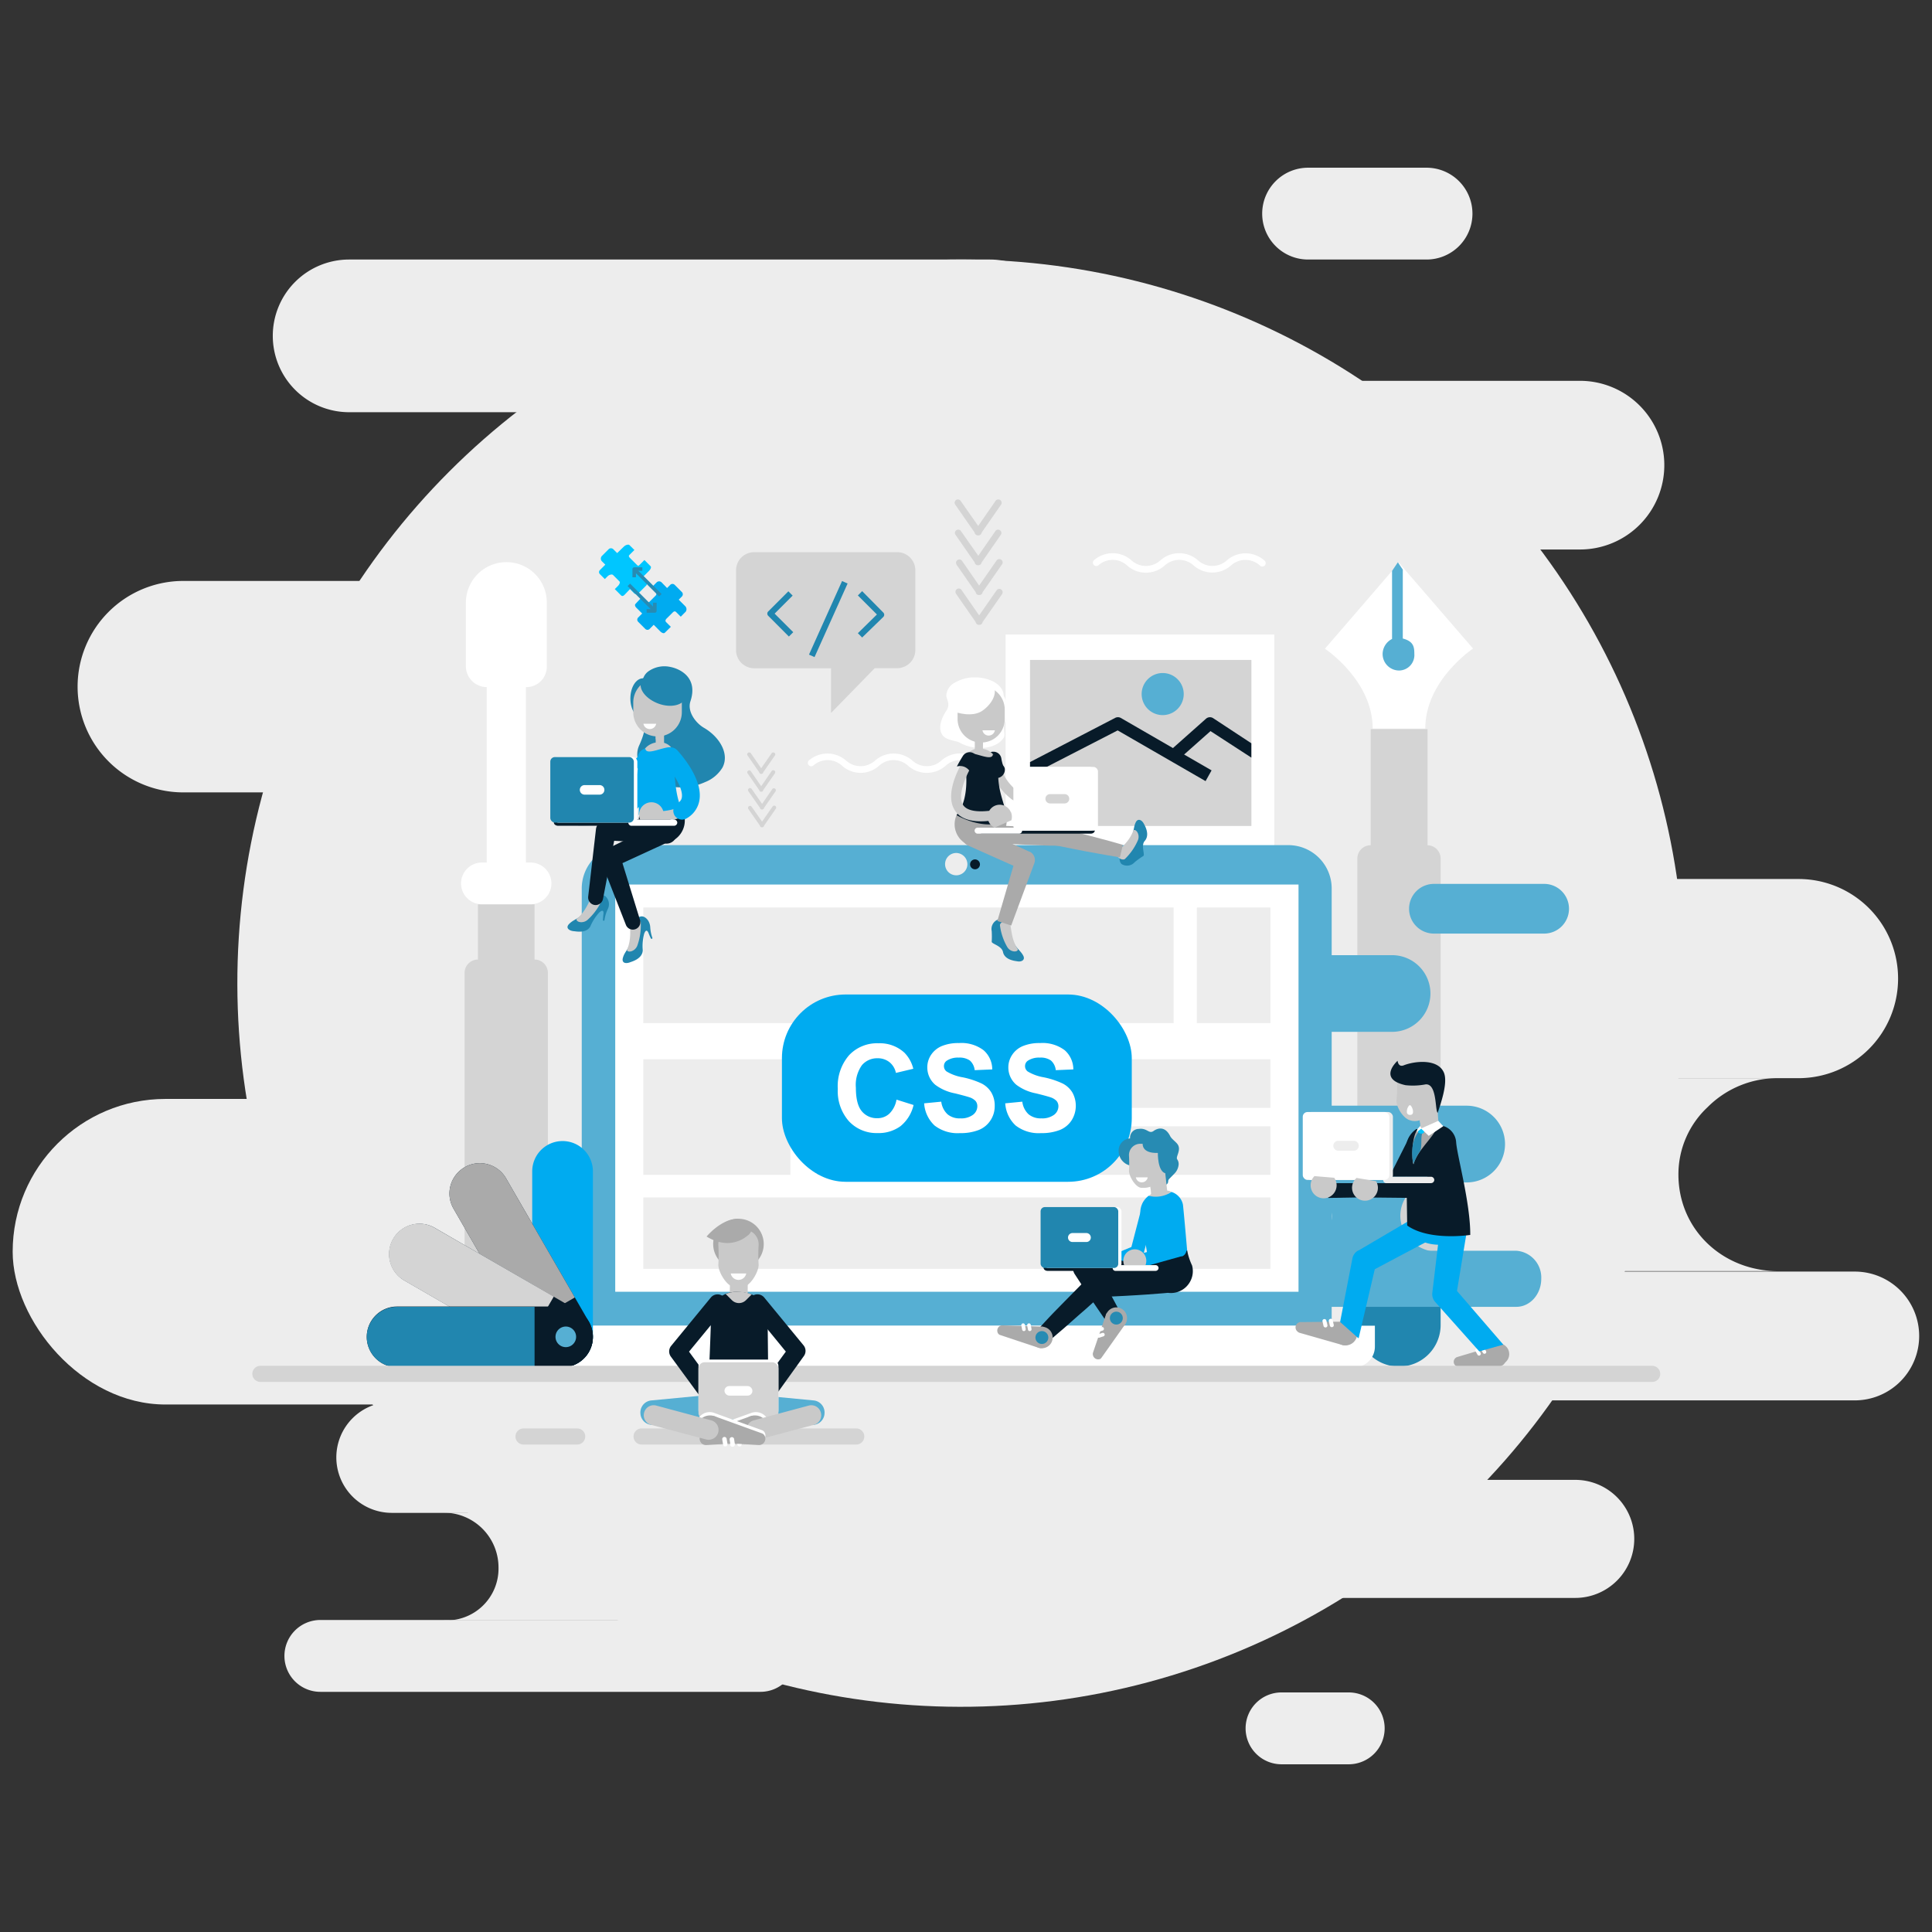 <svg id="SvgjsSvg1765" width="360" height="360" xmlns="http://www.w3.org/2000/svg" version="1.1" xmlns:xlink="http://www.w3.org/1999/xlink" xmlns:svgjs="http://svgjs.com/svgjs"><rect width="100%" height="100%" fill="#333333" stroke="none"/><defs id="SvgjsDefs1766"></defs><g id="SvgjsG1767"><svg xmlns="http://www.w3.org/2000/svg" viewBox="0 0 360 325" width="360" height="360"><g data-name="Layer 1" fill="#000000" class="color000 svgShape"><path fill="#ededed" d="M262.05,183.4h69.26a18.37,18.37,0,0,0-13.12,5.4,17.12,17.12,0,0,0-5.44,12.55c0,10.32,8.31,18,18.56,18H262.05c5.12,0,9.75-1.46,13.12-4.82a17.81,17.81,0,0,0,5.43-12.84A18.28,18.28,0,0,0,262.05,183.4Z" class="colore5e9ff svgShape"></path><circle cx="179.07" cy="165.7" r="134.84" fill="#ededed" transform="rotate(-45 179.065 165.699)" class="colore5e9ff svgShape"></circle><path fill="#ededed" d="M73 243.74h55.35a10.33 10.33 0 0110.33 10.33h0a10.34 10.34 0 01-10.33 10.33H73a10.34 10.34 0 01-10.33-10.33h0A10.33 10.33 0 0173 243.74zM59.7 284.36h82a6.7 6.7 0 016.69 6.7h0a6.69 6.69 0 01-6.69 6.69h-82a6.69 6.69 0 01-6.7-6.69h0A6.7 6.7 0 0159.7 284.36zM238.8 297.86h12.51a6.69 6.69 0 016.7 6.69h0a6.7 6.7 0 01-6.7 6.7H238.8a6.7 6.7 0 01-6.7-6.7h0A6.69 6.69 0 01238.8 297.86zM232.58 258.25h60.94a11 11 0 0111 11h0a11 11 0 01-11 11H232.58a11 11 0 01-11-11h0A11 11 0 01232.58 258.25zM235.72 146.29h99.41a18.54 18.54 0 0118.55 18.55h0a18.55 18.55 0 01-18.55 18.56H235.72a18.56 18.56 0 01-18.55-18.56h0A18.55 18.55 0 01235.72 146.29z" class="colore5e9ff svgShape"></path><path fill="#ededed" d="M82.56 264.36h38.56a10.38 10.38 0 00-7.3 3.1 9.49 9.49 0 00-3 7 10 10 0 0010.33 9.95H82.56a9.65 9.65 0 0010.33-9.79A10.22 10.22 0 0082.56 264.36zM198.33 219.44H345.61a12 12 0 0112 12h0a12 12 0 01-12 12H198.33a12 12 0 01-12-12h0A12 12 0 01198.33 219.44zM150.64 130.15H34.16a19.7 19.7 0 01-19.7-19.7h0a19.7 19.7 0 0119.7-19.7H150.64a19.7 19.7 0 0119.7 19.7h0A19.7 19.7 0 01150.64 130.15z" class="colore5e9ff svgShape"></path><rect width="225.26" height="56.94" x="2.36" y="187.27" fill="#ededed" rx="28.47" class="colore5e9ff svgShape"></rect><path fill="#ededed" d="M294.4,84.89H201.47a15.71,15.71,0,0,1-15.72-15.71h0a15.72,15.72,0,0,1,15.72-15.72H294.4a15.72,15.72,0,0,1,15.72,15.72h0A15.71,15.71,0,0,1,294.4,84.89Z" class="colore5e9ff svgShape"></path><path fill="#ededed" d="M184.43 59.31H65.05A14.23 14.23 0 0150.83 45.08h0A14.22 14.22 0 0165.05 30.86H184.43a14.22 14.22 0 0114.22 14.22h0A14.22 14.22 0 01184.43 59.31zM265.81 30.86H243.75a8.55 8.55 0 01-8.56-8.55h0a8.56 8.56 0 018.56-8.56h22.06a8.56 8.56 0 018.56 8.56h0A8.55 8.55 0 01265.81 30.86z" class="colore5e9ff svgShape"></path><path fill="#ffffff" d="M160.41 126.51a5.18 5.18 0 01-3.53-1.35 4 4 0 00-5.35 0 .63.63 0 01-.85-.92 5.28 5.28 0 017 0 4 4 0 005.35 0 5.28 5.28 0 017 0 4 4 0 005.35 0 5.28 5.28 0 017.05 0 .63.63 0 11-.86.92 4 4 0 00-5.34 0 5.27 5.27 0 01-7.05 0 4 4 0 00-5.35 0A5.18 5.18 0 01160.41 126.51zM213.48 89.21A5.19 5.19 0 01210 87.85a4 4 0 00-5.35 0 .63.63 0 01-.85-.92 5.28 5.28 0 017.05 0 4 4 0 005.35 0 5.28 5.28 0 017.05 0 4 4 0 005.34 0 5.28 5.28 0 017 0 .63.63 0 11-.85.92 4 4 0 00-5.34 0 5.26 5.26 0 01-7 0 4 4 0 00-5.35 0A5.19 5.19 0 01213.48 89.21z" class="colorfff svgShape"></path><rect width="50.07" height="40.53" x="187.38" y="100.73" fill="#ffffff" class="colorfff svgShape"></rect><rect width="41.25" height="30.94" x="191.93" y="105.47" fill="#d4d4d4" class="colorb9b8f1 svgShape"></rect><path fill="#081b29" d="M225.76,126.05l-1.12,2-16.38-9.45L191.93,127V124.5l15.84-8.22a1.12,1.12,0,0,1,1.08,0Z" class="color121f55 svgShape"></path><path fill="#081b29" d="M233.17,121v2.67l-7.61-4.94-4.72,4.19-.92.82L218.44,122l.36-.32,5.91-5.25a1.11,1.11,0,0,1,1.36-.1Z" class="color121f55 svgShape"></path><path fill="#56afd3" d="M220.57,111.83a3.92,3.92,0,1,1-3.92-3.92A3.92,3.92,0,0,1,220.57,111.83Z" class="color566cd3 svgShape"></path><path fill="#ffffff" d="M274.48,103.35s-8.9,5.9-8.9,14.9h-9.8c0-9-8.9-14.87-8.9-14.87l13.8-16Z" class="colorfff svgShape"></path><path fill="#56afd3" d="M261.39,101.48V88.64l-.92-1.36-1.08,1.6v12.68a3.18,3.18,0,0,0-1.76,2.77,3.08,3.08,0,0,0,3.08,3.11,2.88,2.88,0,0,0,2.83-3.11C263.54,103.05,263.39,102,261.39,101.48Z" class="color566cd3 svgShape"></path><path fill="#2186af" d="M252.92,223.71v5.67a7.75,7.75,0,0,0,7.76,7.76h0a7.75,7.75,0,0,0,7.76-7.76v-5.67Z" class="color2143af svgShape"></path><path fill="#d4d4d4" d="M266,140V118.36H255.41V140h0a2.48,2.48,0,0,0-2.49,2.49v81.23h15.52V142.48A2.48,2.48,0,0,0,266,140Z" class="colorb9b8f1 svgShape"></path><path fill="#2186af" d="M86.57,223.71v5.67a7.75,7.75,0,0,0,7.76,7.76h0a7.75,7.75,0,0,0,7.76-7.76v-5.67Z" class="color2143af svgShape"></path><path fill="#2186af" d="M86.57,223.71v5.67a7.75,7.75,0,0,0,7.76,7.76h0a7.75,7.75,0,0,0,7.76-7.76v-5.67Z" class="color2143af svgShape"></path><path fill="#d4d4d4" d="M99.6,161.3h0V151H89.06V161.3h0a2.48,2.48,0,0,0-2.49,2.49v59.92h15.52V163.79A2.48,2.48,0,0,0,99.6,161.3Z" class="colorb9b8f1 svgShape"></path><path fill="#ffffff" d="M94.34,87.25h0a7.55,7.55,0,0,0-7.53,7.53v11.86a3.9,3.9,0,0,0,3.89,3.89h0v33.41H98V110.53h.1a3.8,3.8,0,0,0,3.79-3.79v-12A7.51,7.51,0,0,0,94.34,87.25Z" class="colorfff svgShape"></path><path fill="#ffffff" d="M98.86,151H89.8a3.89,3.89,0,0,1-3.89-3.89h0a3.89,3.89,0,0,1,3.89-3.89h9.06a3.89,3.89,0,0,1,3.89,3.89h0A3.89,3.89,0,0,1,98.86,151Z" class="colorfff svgShape"></path><path fill="#56afd3" d="M248.14,229.53V148.18a8.08,8.08,0,0,0-7.95-8.2H116.4a8.08,8.08,0,0,0-8,8.2v81.35Z" class="color566cd3 svgShape"></path><path fill="#56afd3" d="M235 188.53h38.29a7.15 7.15 0 017.15 7.15h0a7.15 7.15 0 01-7.15 7.15H235a7.15 7.15 0 01-7.15-7.15h0A7.15 7.15 0 01235 188.53zM238.57 160.48h20.82a7.15 7.15 0 017.15 7.14h0a7.15 7.15 0 01-7.15 7.15H238.57a7.15 7.15 0 01-7.15-7.15h0A7.15 7.15 0 01238.57 160.48zM225.82 215.56h56.73a5 5 0 014.64 5.22h0c0 2.89-2.08 5.23-4.64 5.23H225.82c-2.56 0-4.63-2.34-4.63-5.23h0C221.19 217.9 223.26 215.56 225.82 215.56zM267.2 147.2h20.52a4.63 4.63 0 014.64 4.63h0a4.63 4.63 0 01-4.64 4.63H267.2a4.63 4.63 0 01-4.64-4.63h0A4.63 4.63 0 01267.2 147.2z" class="color566cd3 svgShape"></path><path fill="#56afd3" d="M240.76,202.16h27.56a7.55,7.55,0,0,0-5.22,2.12,6.29,6.29,0,0,0-2.17,4.73c0,3.9,3.31,6.8,7.39,6.8H240.76A7.39,7.39,0,0,0,246,214a6.69,6.69,0,0,0,2.16-4.91A7.15,7.15,0,0,0,240.76,202.16Z" class="color566cd3 svgShape"></path><rect width="127.32" height="75.88" x="114.64" y="147.32" fill="#ffffff" class="colorfff svgShape"></rect><rect width="13.71" height="21.54" x="223.02" y="151.6" fill="#ededed" class="colore5e9ff svgShape"></rect><rect width="98.82" height="21.54" x="119.87" y="151.6" fill="#ededed" class="colore5e9ff svgShape"></rect><rect width="27.41" height="21.54" x="119.87" y="179.88" fill="#ededed" class="colore5e9ff svgShape"></rect><rect width="84.39" height="9.05" x="152.33" y="192.37" fill="#ededed" class="colore5e9ff svgShape"></rect><rect width="84.39" height="9.05" x="152.33" y="179.88" fill="#ededed" class="colore5e9ff svgShape"></rect><rect width="116.85" height="13.3" x="119.87" y="205.63" fill="#ededed" class="colore5e9ff svgShape"></rect><path fill="#ededed" d="M180.26,143.57a2.08,2.08,0,1,1-2.07-2.13A2.11,2.11,0,0,1,180.26,143.57Z" class="colore5e9ff svgShape"></path><path fill="#081b29" d="M182.6,143.57a.92.92,0,1,1-.91-.93A.92.92,0,0,1,182.6,143.57Z" class="color121f55 svgShape"></path><path fill="#ffffff" d="M100.41,229.53v3.87a3.82,3.82,0,0,0,3.78,3.86H252.41a3.83,3.83,0,0,0,3.78-3.86v-3.87Z" class="colorfff svgShape"></path><rect width="65.19" height="34.9" x="145.7" y="167.81" fill="#00abf0" rx="11.86" class="color8edef2 svgShape"></rect><path fill="#ffffff" d="M167.05 187.4l3.18 1a7.14 7.14 0 01-2.43 3.94 6.92 6.92 0 01-4.31 1.29 7 7 0 01-5.31-2.21 8.46 8.46 0 01-2.07-6 8.81 8.81 0 012.09-6.28 7.13 7.13 0 015.49-2.24 6.75 6.75 0 014.83 1.75 6.42 6.42 0 011.66 3l-3.24.77a3.43 3.43 0 00-1.2-2 3.49 3.49 0 00-2.22-.73 3.7 3.7 0 00-2.92 1.3 6.33 6.33 0 00-1.12 4.19c0 2.05.37 3.51 1.1 4.38a3.6 3.6 0 002.88 1.3 3.22 3.22 0 002.24-.83A4.76 4.76 0 00167.05 187.4zM172.2 188.09l3.19-.31a3.84 3.84 0 001.17 2.35 3.46 3.46 0 002.37.76 3.67 3.67 0 002.38-.67 2 2 0 00.8-1.57 1.51 1.51 0 00-.33-1 2.74 2.74 0 00-1.18-.7c-.39-.13-1.26-.37-2.62-.71a8.9 8.9 0 01-3.7-1.6 4.23 4.23 0 01-1.49-3.26 4.15 4.15 0 01.7-2.32 4.44 4.44 0 012-1.64 8 8 0 013.19-.56 6.85 6.85 0 014.59 1.33 4.74 4.74 0 011.62 3.58l-3.27.14a2.81 2.81 0 00-.9-1.8 3.38 3.38 0 00-2.08-.54 3.74 3.74 0 00-2.23.58 1.18 1.18 0 00-.52 1 1.23 1.23 0 00.49 1 8.52 8.52 0 003 1.09 15.78 15.78 0 013.54 1.16 4.53 4.53 0 011.79 1.65 4.84 4.84 0 01.64 2.58 4.73 4.73 0 01-.77 2.61 4.67 4.67 0 01-2.19 1.81 9.26 9.26 0 01-3.53.59 7 7 0 01-4.72-1.42A6.21 6.21 0 01172.2 188.09zM187.31 188.09l3.18-.31a3.84 3.84 0 001.17 2.35 3.5 3.5 0 002.37.76 3.7 3.7 0 002.39-.67 2 2 0 00.8-1.57 1.52 1.52 0 00-.34-1 2.74 2.74 0 00-1.18-.7c-.38-.13-1.26-.37-2.62-.71a8.84 8.84 0 01-3.69-1.6 4.21 4.21 0 01-1.5-3.26 4.16 4.16 0 01.71-2.32 4.36 4.36 0 012-1.64 8 8 0 013.19-.56 6.88 6.88 0 014.6 1.33 4.77 4.77 0 011.61 3.58l-3.27.14a2.81 2.81 0 00-.9-1.8 3.32 3.32 0 00-2.07-.54 3.77 3.77 0 00-2.24.58 1.2 1.2 0 00-.52 1 1.25 1.25 0 00.49 1 8.6 8.6 0 003 1.09 15.66 15.66 0 013.53 1.16 4.53 4.53 0 011.79 1.65 5.1 5.1 0 01-.12 5.19 4.72 4.72 0 01-2.19 1.81 9.3 9.3 0 01-3.53.59 7 7 0 01-4.72-1.42A6.17 6.17 0 01187.31 188.09z" class="colorfff svgShape"></path><path fill="#00abf0" d="M104.82,237.26h0a5.65,5.65,0,0,0,5.66-5.65V200.77a5.65,5.65,0,0,0-5.66-5.65h0a5.65,5.65,0,0,0-5.65,5.65v30.84A5.65,5.65,0,0,0,104.82,237.26Z" class="color8edef2 svgShape"></path><path fill="#56afd3" d="M102.91,232.21a1.92,1.92,0,1,0,1.91-1.91A1.91,1.91,0,0,0,102.91,232.21Z" class="color566cd3 svgShape"></path><path fill="#081b29" d="M107.65,236.5h0a5.66,5.66,0,0,0,2.07-7.72L94.3,202.08A5.65,5.65,0,0,0,86.58,200h0a5.65,5.65,0,0,0-2.07,7.72l15.42,26.7A5.64,5.64,0,0,0,107.65,236.5Z" class="color121f55 svgShape"></path><path fill="#aaaaaa" d="M97.32,229.92,84.51,207.73A5.65,5.65,0,0,1,86.58,200h0a5.65,5.65,0,0,1,7.72,2.07l12.81,22.19Z" class="colorf7b75d svgShape"></path><path fill="#56afd3" d="M103.47,233.09a1.91,1.91,0,1,0,.7-2.62A1.92,1.92,0,0,0,103.47,233.09Z" class="color566cd3 svgShape"></path><path fill="#081b29" d="M109.72,234.43h0a5.66,5.66,0,0,0-2.07-7.72L81,211.29a5.66,5.66,0,0,0-7.73,2.07h0a5.67,5.67,0,0,0,2.07,7.73L102,236.5A5.66,5.66,0,0,0,109.72,234.43Z" class="color121f55 svgShape"></path><path fill="#d4d4d4" d="M97.48,233.9,75.29,221.09a5.67,5.67,0,0,1-2.07-7.73h0A5.66,5.66,0,0,1,81,211.29l22.19,12.81Z" class="colorb9b8f1 svgShape"></path><path fill="#56afd3" d="M104.39,233.56a1.91,1.91,0,1,0-.7-2.61A1.9,1.9,0,0,0,104.39,233.56Z" class="color566cd3 svgShape"></path><path fill="#081b29" d="M110.48,231.61h0a5.65,5.65,0,0,0-5.66-5.66H74a5.66,5.66,0,0,0-5.66,5.66h0A5.66,5.66,0,0,0,74,237.26h30.83A5.65,5.65,0,0,0,110.48,231.61Z" class="color121f55 svgShape"></path><path fill="#2186af" d="M99.61,237.26H74a5.66,5.66,0,0,1-5.66-5.65h0A5.66,5.66,0,0,1,74,226H99.61Z" class="color2143af svgShape"></path><path fill="#56afd3" d="M105.43,233.52a1.92,1.92,0,1,0-1.92-1.91A1.92,1.92,0,0,0,105.43,233.52Z" class="color566cd3 svgShape"></path><path fill="#ffffff" d="M187,120c.41-.59-.14-1.58.2-2.75,1-3.54-.18-5.08-.18-5.08,0-1.3-1.07-2.44-2.7-3a7.6,7.6,0,0,0-2.59-.45,7.13,7.13,0,0,0-3.69.92,2.9,2.9,0,0,0-1.71,2.5c.06.7.81,1.62,0,2.8-1.88,2.91-1.06,4.58-.06,5.1s2,.52,2.52.83C181.65,122.46,185.59,122.14,187,120Z" class="colorfff svgShape"></path><path fill="#c9c9c9" d="M195.74,133a18.84,18.84,0,0,0,2-.34.93.93,0,0,0-.42-1.82c-3.18.74-5.79.43-7.74-.93a9.4,9.4,0,0,1-3.52-5.94.93.93,0,0,0-1.85.24,11.29,11.29,0,0,0,4.31,7.23A10.29,10.29,0,0,0,195.74,133Z" class="colorf99ab6 svgShape"></path><path fill="#081b29" d="M186.49,125.4a2.76,2.76,0,0,1,.51,0,8,8,0,0,1-.41-1.55,1.49,1.49,0,0,0-1.47-1.28h-.19a1.49,1.49,0,0,0-1.27,1.66,11.9,11.9,0,0,0,.72,2.56A2.13,2.13,0,0,1,186.49,125.4Z" class="color121f55 svgShape"></path><path fill="#c9c9c9" d="M184.73,124.61A1,1,0,0,0,185,123a3.25,3.25,0,0,0-2.36-1h-.24a2.61,2.61,0,0,0-2.07.91C180.76,124.06,183.44,125.11,184.73,124.61Z" class="colorf99ab6 svgShape"></path><path fill="#c9c9c9" d="M183.16,120.07l0,1.05,0,2-1.52,0,0-2.52,0-1A2.51,2.51,0,0,0,183.16,120.07Z" class="colorf99ab6 svgShape"></path><path fill="#c9c9c9" d="M183.16,120.32l0,1.05a2.61,2.61,0,0,1-1.53-.72v-.78A2.51,2.51,0,0,0,183.16,120.32Z" class="colorf99ab6 svgShape"></path><path fill="#c9c9c9" d="M182.78,120.86h0a4.39,4.39,0,0,1-4.35-4.44l0-1.73a4.4,4.4,0,0,1,4.44-4.35h0a4.51,4.51,0,0,1,2.13.57,4.4,4.4,0,0,1,2.22,3.87l0,1.73a4.39,4.39,0,0,1-2.14,3.74A4.47,4.47,0,0,1,182.78,120.86Z" class="colorf99ab6 svgShape"></path><path fill="#aaaaaa" d="M187.5,135.16c.51,2.25-2.27,4.49-4.52,5a4.17,4.17,0,0,1-1.85-8.14C183.38,131.51,187,132.92,187.5,135.16Z" class="colorf7b75d svgShape"></path><path fill="#fefefe" d="M183.07,118.58a1.17,1.17,0,0,0,2.31,0Z" class="colorfffeff svgShape"></path><path fill="#081b29" d="M187.21,125.63a1.56,1.56,0,0,1-1.34,1.84c-.83.09-1.84-1-1.93-1.83s1.15-2.65,1.61-2S187,125,187.21,125.63Z" class="color121f55 svgShape"></path><path fill="#081b29" d="M180.36,122.84a2.51,2.51,0,0,0-.61,1.55s1.35,6.55-1.51,10c0,0,5.16,3.1,9.31,1,0-3-1.82-5-1.53-9.82a3.42,3.42,0,0,0-1-2.6C185,124.52,181.84,122.68,180.36,122.84Z" class="color121f55 svgShape"></path><path fill="#2186af" d="M184.79,156a16.76,16.76,0,0,1,0,2c.07.4,1.87.76,2.1,1.88.3,1.52,2.31,1.68,2.63,1.74.83.17,1.57-.25,1.14-1.06s-1-1.1-1.7-2.24a31.1,31.1,0,0,1-1.6-3.81,1.4,1.4,0,0,0-1.31-.7A1.89,1.89,0,0,0,184.79,156Z" class="color2143af svgShape"></path><path fill="#c9c9c9" d="M187.71,159a10.72,10.72,0,0,1-1.39-4.14c.15-.76,1.62-1.08,1.83-.45.35,1.07.24,3.07,1.52,5C189.65,159.94,188.36,160,187.71,159Z" class="colorf99ab6 svgShape"></path><path fill="#2186af" d="M211.44,143.15a15.55,15.55,0,0,1,1.63-1.17c.28-.29-.51-2,.25-2.8,1-1.16,0-2.86-.17-3.16-.37-.76-1.14-1.1-1.53-.27s-.28,1.47-.79,2.7a31,31,0,0,1-2.09,3.56,1.38,1.38,0,0,0,.22,1.47A1.9,1.9,0,0,0,211.44,143.15Z" class="color2143af svgShape"></path><path fill="#c9c9c9" d="M212.06,139a10.79,10.79,0,0,1-2.48,3.59c-.7.33-1.84-.66-1.46-1.2.65-.92,2.32-2,3.08-4.19C211.66,136.92,212.44,137.94,212.06,139Z" class="colorf99ab6 svgShape"></path><path fill="#aaaaaa" d="M191.84,141.18l-.07,0-9.85-4.52a1.86,1.86,0,0,0-1.56,3.38h0l8.48,3.78-3,10.29,2.58.85,4.3-11.58A1.74,1.74,0,0,0,191.84,141.18Z" class="colorf7b75d svgShape"></path><path fill="#c9c9c9" d="M182.79,135.54a13.89,13.89,0,0,0,1.53-.09.93.93,0,1,0-.19-1.85c-1.71.18-3.93.12-4.7-1.15-1.23-2,1.09-6.45,2-7.84a.94.94,0,0,0-.28-1.29.92.92,0,0,0-1.28.27c-.43.65-4.09,6.45-2,9.82C178.7,134.82,180.36,135.54,182.79,135.54Z" class="colorf99ab6 svgShape"></path><path fill="#ffffff" d="M178,115.17s3.12,1.12,5.06-.24,2.84-3.44,2-4.66-3.12-1.12-5.06.24S178,115.17,178,115.17Z" class="colorfff svgShape"></path><path fill="#aaaaaa" d="M181.83,136.18l4.31.15,4.41.21,5.06.3.65,0h.2l.18,0h.08l.32.05.63.1h0l.16,0h.1l.15,0,.31.08,2.42.6c.79.2,1.55.37,2.26.57l2,.53c1.26.32,2.3.62,3,.82l1.15.33-.53,2.33-1.17-.19c-.74-.13-1.81-.29-3.08-.54l-2.06-.37c-.73-.13-1.49-.3-2.29-.45l-2.44-.49-.31-.06-.16,0-.08,0h0l.13,0h0l-.64-.08-.32,0h-.18l-.65,0-5.06-.2-4.42-.23c-2.58-.14-4.3-.27-4.3-.27Z" class="colorf7b75d svgShape"></path><path fill="#081b29" d="M182.39,137.28a.57.57,0,0,1,.56-.56h20.27c.42,0,.77.25.77.56s-.35.56-.77.56H183a.57.57,0,0,1-.56-.56Z" class="color121f55 svgShape"></path><path fill="#ffffff" d="M181.6,137.28a.58.58,0,0,0,.6.56h7.7a.56.56,0,1,0,0-1.12h-7.7A.58.58,0,0,0,181.6,137.28Z" class="colorfff svgShape"></path><rect width="15.13" height="11.87" x="188.83" y="125.41" fill="#ffffff" rx=".82" class="colorfff svgShape"></rect><rect width="15.13" height="11.87" x="189.46" y="125.41" fill="#ffffff" rx=".82" class="colorfff svgShape"></rect><path fill="#d4d4d4" d="M194.8,131.34h0a.87.87,0,0,1,.87-.87h2.7a.87.87,0,0,1,.87.87h0a.87.87,0,0,1-.87.87h-2.7A.87.87,0,0,1,194.8,131.34Z" class="colorb9b8f1 svgShape"></path><path fill="#081b29" d="M178.82,125.24a2.12,2.12,0,0,1,2.09,1.41,19.26,19.26,0,0,1,1-1.75,1.47,1.47,0,0,0-.43-2,1.53,1.53,0,0,0-.8-.24,1.47,1.47,0,0,0-1.24.67c-.21.33-.66,1.06-1.14,2A2.38,2.38,0,0,1,178.82,125.24Z" class="color121f55 svgShape"></path><path fill="#c9c9c9" d="M188.36,133.79a2.31,2.31,0,0,1,.1,1.55l-3.13,1.38a2.24,2.24,0,1,1,3-2.93Z" class="colorf99ab6 svgShape"></path><path fill="#00abf0" d="M121.07,99.67l.74-.75,1.23,1.24c.25.24.63.45.85.23L125,99.3l-.84-.84c-.25-.24-.17-.43,0-.65l1.18-1.17c.21-.22.42-.32.67-.07l.84.84.93-.94a.81.81,0,0,0-.08-1l-1.23-1.23.59-.59a.59.59,0,0,0,0-.83l-1.34-1.34a.58.58,0,0,0-.83,0l-.59.59L123.26,91a.66.66,0,0,0-.89,0l-.94.94.59.58c.24.25.4.71.18.93L121,94.65c-.21.21-.66,0-.9-.21l-.59-.58L118.44,95c-.21.21-.11.49.13.74l1.09,1.08-.74.74a.56.56,0,0,0,0,.81l1.34,1.34A.57.57,0,0,0,121.07,99.67Z" class="color8edef2 svgShape"></path><path fill="#00c6ff" d="M120.4,90.92l-.75-.76,1.26-1.26c.24-.24.53-.68.31-.9l-1.14-1.15-.91.91c-.25.25-.32.17-.54-.05l-1.17-1.17c-.22-.22-.41-.4-.16-.65l.91-.91-.91-.9c-.22-.22-.75,0-1,.22L115,85.56l-.66-.66a.64.64,0,0,0-.87-.12l-1.34,1.34a.73.73,0,0,0,0,.94l.66.66-1,1a.52.52,0,0,0,0,.77l.91.91.54-.54c.24-.24.79-.43,1-.21l1.18,1.18c.21.22-.07.66-.32.9l-.54.54,1.14,1.15c.22.22.44.15.69-.1l1-1.05.75.76a.6.6,0,0,0,.84,0l1.34-1.34A.51.51,0,0,0,120.4,90.92Z" class="colorb8b9f1 svgShape"></path><path fill="#278bb3" d="M122.35,94.8l0,1.54a.33.33,0,0,1-.1.23.31.31,0,0,1-.24.1l-1.52,0V96l1.19,0V94.8Z" class="color2747b3 svgShape"></path><rect width=".65" height="6.89" x="119.28" y="90.46" fill="#278bb3" transform="rotate(-44.99 119.617 93.906)" class="color2747b3 svgShape"></rect><path fill="#278bb3" d="M118.17,88.21h0l1.52,0v.65l-1.19,0v1.21h-.65V88.54a.32.32,0,0,1,.32-.33Z" class="color2747b3 svgShape"></path><rect width=".65" height="6.89" x="120.29" y="87.52" fill="#278bb3" transform="rotate(-45 120.624 90.976)" class="color2747b3 svgShape"></rect><path fill="#00abf0" d="M212.9,206.86l-2.08,8L204,217.66l1,2.31,7.38-3.08a1.25,1.25,0,0,0,.73-.84l2.24-8.55a1.24,1.24,0,0,0-.89-1.51h0A1.24,1.24,0,0,0,212.9,206.86Z" class="color8edef2 svgShape"></path><path fill="#081b29" d="M208.69,229.65a1.47,1.47,0,0,0,.45-1.85l-.53-1c-.35-.65-.83-1.58-1.43-2.68s-1.15-2.11-1.83-3.31l2.33.51,2.22.46,2,.41c1.23.25,2.26.43,3,.57L216,223a2,2,0,0,0,.81-3.92l-1.12-.27-3-.65-2-.42-2.22-.45c-1.54-.31-3.18-.63-4.83-.94l-.61-.11-.16,0h-.1l-.15,0h0a2.44,2.44,0,0,0-2.63,1.77,2.4,2.4,0,0,0,.14,1.67,1.46,1.46,0,0,0,.19.32l.08.13.17.26,1.31,2c.86,1.32,1.67,2.54,2.38,3.58s1.3,1.9,1.72,2.51.66.94.66.94A1.47,1.47,0,0,0,208.69,229.65Z" class="color121f55 svgShape"></path><g data-name="8. Right shoe" fill="#000000" class="color000 svgShape"><path fill="#aaaaaa" d="M206.86,229.75a2,2,0,1,0-.48-2.8A2,2,0,0,0,206.86,229.75Z" class="colorf7b75d svgShape"></path><path fill="#aaaaaa" d="M205.24,235.5l4.39-6.2a1.45,1.45,0,0,0-.34-2h0c-.66-.46-2.69-.62-3.16,0l-2.47,7.26a1,1,0,0,0,1.31,1.18A.78.78,0,0,0,205.24,235.5Z" class="colorf7b75d svgShape"></path><path fill="#ffffff" d="M205.7 230.07h0a.33.33 0 00-.44-.28l-.74.24a.34.34 0 00-.23.36h0a.34.34 0 00.44.28l.74-.24A.33.33 0 00205.7 230.07zM205.84 231.15h0a.34.34 0 00-.44-.28l-.74.24a.33.33 0 00-.23.36h0a.33.33 0 00.44.28l.73-.24A.34.34 0 00205.84 231.15z" class="colorfff svgShape"></path><path fill="#278bb3" d="M207.32,229.09a1.2,1.2,0,1,0-.28-1.68A1.19,1.19,0,0,0,207.32,229.09Z" class="color2747b3 svgShape"></path></g><path fill="#278bb3" d="M216.62,201.74l.23,1.66.36-.12a.67.67,0,0,0,.46-.64h0a.69.69,0,0,1,.24-.51l.93-.95a2.71,2.71,0,0,0,.75-1.45,1.54,1.54,0,0,0-.23-1.2c-.37-.48.89-1.8,0-2.9-.41-.5-1-.87-1.3-1.4-.87-1.79-2.18-1.65-3.09-1s-1.17-.58-2.76-.38a1.65,1.65,0,0,0-1.64,1.78,2.26,2.26,0,0,0-2.12,2.45,2.77,2.77,0,0,0,2.5,2.66Z" class="color2747b3 svgShape"></path><polygon fill="#c9c9c9" points="214.05 199.97 214.4 203.97 214.64 206.58 217.7 206.31 217 199.93 216.8 198.12 214.05 199.97" class="colorf99ab6 svgShape"></polygon><path fill="#c9c9c9" d="M216.48,202v.64A4.4,4.4,0,0,1,214.4,204l-.17-2Z" class="colorf99ab6 svgShape"></path><path fill="#c9c9c9" d="M213.22,203.83h-.5c-1.08,0-2.35-2.1-2.35-3.19a23.8,23.8,0,0,0,0-2.82,2.1,2.1,0,0,1,2.18-2.19H215a1.67,1.67,0,0,1,1.67,1.67v4C216.67,202.68,214.64,203.83,213.22,203.83Z" class="colorf99ab6 svgShape"></path><path fill="#278bb3" d="M212.92,195.63s-.22,1.81,2.83,1.7c0,0-.09,3.57,1.52,3.82l.28-1.2s.67-3.91-.82-4.58S212.92,195.63,212.92,195.63Z" class="color2747b3 svgShape"></path><path fill="#c9c9c9" d="M218.29,204.61a1.65,1.65,0,0,0-1.16-.23l-1.35.21a3.82,3.82,0,0,0-1.75.74A5.24,5.24,0,0,0,218.29,204.61Z" class="colorf99ab6 svgShape"></path><path fill="#00abf0" d="M220.43,207a3.13,3.13,0,0,0-2.14-2.4,5.24,5.24,0,0,1-4.26.72,3.88,3.88,0,0,0-1.5,3.72l1.43,8.09,7.3-1S220.69,209.43,220.43,207Z" class="color8edef2 svgShape"></path><path fill="#081b29" d="M193.43,230.19l.79-.85c.5-.54,1.21-1.32,2.09-2.23s5.68-5.78,5.68-5.78l.11-.1.22-.19c.16-.11.32-.22.49-.32a4.27,4.27,0,0,1,1.09-.43l.29-.06c.05,0,8.21-.77,8.91-.94,1.23-.3.78-2.63.78-2.63l7.33-1.13a11.89,11.89,0,0,0,.91,2.76,4,4,0,0,1-.41,3.11,4.07,4.07,0,0,1-4.08,2l-.88.08-3,.23-2,.13-2.27.13-2.43.12-2.16.09-.08,0,0,0h0l0,0-.93.84-1.81,1.62c-1.17,1-2.28,2-3.24,2.85s-1.76,1.5-2.32,2l-.89.74a1.47,1.47,0,0,1-2-2.12Z" class="color121f55 svgShape"></path><g data-name="8. Right shoe" fill="#000000" class="color000 svgShape"><path fill="#aaaaaa" d="M192.25,231.1a2,2,0,1,0,2.54-1.27A2,2,0,0,0,192.25,231.1Z" class="colorf7b75d svgShape"></path><path fill="#aaaaaa" d="M186.28,231.23l7.21,2.4a1.45,1.45,0,0,0,1.84-.93h0c.25-.76-.19-2.75-1-3l-7.66-.25A1,1,0,0,0,186,231,.77.77,0,0,0,186.28,231.23Z" class="colorf7b75d svgShape"></path><path fill="#ffffff" d="M191.88 230.53h0a.34.34 0 00.33-.4l-.14-.76a.34.34 0 00-.34-.28h0a.34.34 0 00-.33.4l.15.77A.33.33 0 00191.88 230.53zM190.79 230.53h0a.34.34 0 00.33-.4l-.14-.76a.34.34 0 00-.34-.28h0a.34.34 0 00-.33.4l.15.77A.33.33 0 00190.79 230.53z" class="colorfff svgShape"></path><path fill="#278bb3" d="M193,231.35a1.2,1.2,0,1,0,1.52-.76A1.21,1.21,0,0,0,193,231.35Z" class="color2747b3 svgShape"></path></g><path fill="#fefefe" d="M213.86,201.88a1.12,1.12,0,0,1-2.21,0Z" class="colorfffeff svgShape"></path><path fill="#c9c9c9" d="M199.83,216.42a2.11,2.11,0,0,0,1.29-.72l-.5-3.23a2.15,2.15,0,0,0-3.24,2.16A2.15,2.15,0,0,0,199.83,216.42Z" class="colorf99ab6 svgShape"></path><path fill="#00abf0" d="M220.21,216.62a1.24,1.24,0,0,0,.8-1.55l-2.81-9.13-2.39.73,2.43,7.9-5.91,1.61.66,2.41,7.15-2Z" class="color8edef2 svgShape"></path><polygon fill="#00abf0" points="220.95 214.53 218.85 207.12 218.5 207.21 220.6 214.63 220.95 214.53" class="color61c8e0 svgShape"></polygon><polygon fill="#00abf0" points="217.65 212.38 216.42 207.99 216 208.05 217.23 212.43 217.65 212.38" class="color61c8e0 svgShape"></polygon><path fill="#c9c9c9" d="M209.33,217.15a2.19,2.19,0,0,0,.32,1.45l3.24.43a2.1,2.1,0,0,0,.69-1.31,2.14,2.14,0,1,0-4.25-.57Z" class="colorf99ab6 svgShape"></path><path fill="#081b29" d="M215.12,218.77a.54.54,0,0,0-.54-.53H195.21c-.41,0-.74.24-.74.53s.33.54.74.54h19.37a.54.54,0,0,0,.54-.54Z" class="color121f55 svgShape"></path><path fill="#ffffff" d="M215.88,218.77a.56.56,0,0,1-.58.54h-7.36a.54.54,0,1,1,0-1.07h7.36A.56.56,0,0,1,215.88,218.77Z" class="colorfff svgShape"></path><rect width="14.47" height="11.35" x="194.5" y="207.42" fill="#ffffff" rx=".79" class="colorfff svgShape"></rect><rect width="14.47" height="11.35" x="193.9" y="207.42" fill="#2186af" rx=".79" class="color2143af svgShape"></rect><path fill="#ffffff" d="M203.26,213.1h0a.84.84,0,0,0-.83-.84h-2.59a.84.84,0,0,0-.83.84h0a.83.83,0,0,0,.83.83h2.59A.83.83,0,0,0,203.26,213.1Z" class="colorfff svgShape"></path><g data-name="8. Right shoe" fill="#000000" class="color000 svgShape"><path fill="#aaaaaa" d="M248.61,230.41a2.19,2.19,0,1,0,2.71-1.51A2.2,2.2,0,0,0,248.61,230.41Z" class="colorf7b75d svgShape"></path><path fill="#aaaaaa" d="M242.09,230.83l8,2.28a1.59,1.59,0,0,0,2-1.1h0c.24-.84-.33-3-1.18-3.24l-8.38.08a1,1,0,0,0-.74,1.78A1,1,0,0,0,242.09,230.83Z" class="colorf7b75d svgShape"></path><path fill="#ffffff" d="M248.18 229.8h0a.36.36 0 00.34-.45l-.19-.83a.37.37 0 00-.38-.28h0a.36.36 0 00-.34.45l.19.83A.38.38 0 00248.18 229.8zM247 229.85h0a.36.36 0 00.34-.45l-.19-.83a.37.37 0 00-.38-.28h0a.36.36 0 00-.34.45l.19.83A.37.37 0 00247 229.85z" class="colorfff svgShape"></path></g><path fill="#00abf0" d="M253.13,215.49l.05,0,12-7.06,3.59,3.89L256.17,219l-3,12.83-.09,0-3.37-3L252,217A2.14,2.14,0,0,1,253.13,215.49Z" class="color8edef2 svgShape"></path><g data-name="8. Right shoe" fill="#000000" class="color000 svgShape"><path fill="#aaaaaa" d="M277.25,235.16a2,2,0,0,0,3.94,0,2,2,0,1,0-3.94,0Z" class="colorf7b75d svgShape"></path><path fill="#aaaaaa" d="M271.72,237.14l7.47,0a1.42,1.42,0,0,0,1.42-1.43h0c0-.79-1-2.51-1.82-2.51l-7.22,2.15a.94.94,0,0,0-.2,1.73A.85.85,0,0,0,271.72,237.14Z" class="colorf7b75d svgShape"></path><path fill="#ffffff" d="M276.72 234.74h0a.33.33 0 00.18-.48l-.37-.66a.34.34 0 00-.4-.15h0a.33.33 0 00-.18.47l.37.67A.34.34 0 00276.72 234.74zM275.7 235.08h0a.34.34 0 00.19-.48l-.38-.66a.33.33 0 00-.39-.15h0a.33.33 0 00-.19.47l.38.67A.33.33 0 00275.7 235.08z" class="colorfff svgShape"></path></g><path fill="#00abf0" d="M263.42,206.64l7.94-.86a9.66,9.66,0,0,1,1.27,3.07,4.63,4.63,0,0,1-3.49,5.53c-.61.14-3.62.18-5-1.2C262,211.16,263.42,206.64,263.42,206.64Z" class="color8edef2 svgShape"></path><path fill="#00abf0" d="M268.38,210.89h5.11l-2,12.16,8.63,10-4.48,1.26-8.23-9.23a2.17,2.17,0,0,1-.51-1.75Z" class="color8edef2 svgShape"></path><path fill="#081b29" d="M247.49,205.72l11.83-.21a1.41,1.41,0,0,0,1.24-.77l4.64-9.23-2.52-1.26-4.26,8.46-11,.19Z" class="color121f55 svgShape"></path><polygon fill="#c9c9c9" points="264.39 186.94 264.75 194.42 268.21 194.25 267.71 187.04 267.56 184.98 264.39 186.94" class="colorf99ab6 svgShape"></polygon><path fill="#c9c9c9" d="M267,189.3a4.43,4.43,0,0,1-2.42,2.4l-.12-2.5Z" class="colorf99ab6 svgShape"></path><path fill="#c9c9c9" d="M263.26 191.37c-.14 0-.41-.1-.54-.13-1.29-.36-2.56-2.48-2.51-3.7a25.24 25.24 0 00.12-3.18 2.36 2.36 0 012.56-2.36l2.76.11a1.87 1.87 0 011.8 1.95l-.18 4.47C267.21 190.12 264.83 191.62 263.26 191.37zM269 192.36a1.93 1.93 0 00-1.3-.31l-1.53.17a4.38 4.38 0 00-2 .76A5.88 5.88 0 00269 192.36z" class="colorf99ab6 svgShape"></path><path fill="#081b29" d="M271.33,195.3a3.37,3.37,0,0,0-2.45-3c-2.22.31-4.21.43-5,.61a4.39,4.39,0,0,0-1.87,4.12l.2,13.83c4.15,2.93,11.75,1.75,11.75,1.75C274,206.66,271.46,197.67,271.33,195.3Z" class="color121f55 svgShape"></path><path fill="#081b29" d="M255.81,205.64l9.67.1a1.39,1.39,0,0,0,1.4-1.2l1.59-10.64-2.78-.41-1.41,9.43-8.44-.09Z" class="color121f55 svgShape"></path><path fill="#aaaaaa" d="M264.31,192.86c.63-.15,1.75-.19,3.54-.41-1,2.33-3.67,4.27-4.46,7C263,199,263,193.75,264.31,192.86Z" class="colorf7b75d svgShape"></path><path fill="#278bb3" d="M264.42,193.29c.11-.14.48-.39.49-.53.29,0,.24.07.64,0-1.08,1-.46,2.66-.88,4.17a8.24,8.24,0,0,0-1.28,2.48,8.57,8.57,0,0,1-.13-3.6A5.49,5.49,0,0,1,264.42,193.29Z" class="color2747b3 svgShape"></path><path fill="#00c6ff" d="M264.29,193.54a.94.94,0,0,0,.9.14c.18-.13.35-.8.35-.8l-1.34-.21A2.25,2.25,0,0,0,264.29,193.54Z" class="colorb8b9f1 svgShape"></path><path fill="#081b29" d="M261.91,184.71c-5.33-1.16-1.49-4.55-1.49-4.55s.11,1.26,1.14.85c2-.79,6.28-1.29,7.46,1.29.92,2-.79,6.41-1.12,7.56-.53-.34-.08-5.51-2.27-5.3A12.59,12.59,0,0,1,261.91,184.71Z" class="color121f55 svgShape"></path><path fill="#fefefe" d="M262.72,190.25c-1.09,0-.39-1.84,0-1.82S263.81,190.3,262.72,190.25Z" class="colorfffeff svgShape"></path><polygon fill="#ffffff" points="266.22 194.15 268.93 192.36 268.01 191.35 264.79 192.78 266.22 194.15" class="colorfff svgShape"></polygon><polygon fill="#ffffff" points="263.97 193.46 264.13 192.86 264.64 192.32 264.87 192.78 263.97 193.46" class="colorfff svgShape"></polygon><path fill="#56afd3" d="M266.41,202.36a.6.6,0,0,0-.6-.59h-21.6c-.45,0-.82.27-.82.59s.37.6.82.6h21.6a.6.6,0,0,0,.6-.6Z" class="color566cd3 svgShape"></path><path fill="#ededed" d="M267.26,202.36a.62.62,0,0,1-.64.6h-8.21a.6.6,0,1,1,0-1.19h8.21A.62.62,0,0,1,267.26,202.36Z" class="colore5e9ff svgShape"></path><rect width="16.13" height="12.65" x="243.42" y="189.71" fill="#ededed" rx=".88" class="colore5e9ff svgShape"></rect><rect width="16.13" height="12.65" x="242.75" y="189.71" fill="#ffffff" rx=".88" class="colorfff svgShape"></rect><path fill="#ededed" d="M253.19,196h0a.93.93,0,0,0-.93-.93h-2.89a.92.92,0,0,0-.92.93h0a.92.92,0,0,0,.92.92h2.89A.93.93,0,0,0,253.19,196Z" class="colore5e9ff svgShape"></path><path fill="#c9c9c9" d="M256.72 204.23a2.39 2.39 0 00-.31-1.63l-3.63-.61a2.41 2.41 0 103.94 2.24zM249.05 203.56a2.4 2.4 0 00-.44-1.6l-3.68-.31a2.42 2.42 0 104.12 1.91z" class="colorf99ab6 svgShape"></path><path fill="#2186af" d="M119.79,116.37c-1.29,0-2.34-1.68-2.33-3.75s1.06-3.73,2.36-3.73,2.34,1.68,2.33,3.75S121.09,116.37,119.79,116.37Z" class="color2143af svgShape"></path><path fill="#2186af" d="M131.19,118.13c-1.51-.87-3.18-3-2.54-4.95,1.49-4.47-2-6.07-3.72-6.4a5.17,5.17,0,0,0-4.2.88c-1.56,1.25-1.1,3.4-.23,5.13a1.92,1.92,0,0,0-.85,2.59c1.18,1.89.16,4.44-.54,6-1.13,2.44.45,5.47,3.19,6.85a11,11,0,0,0,9.09,0,6.6,6.6,0,0,0,3.23-2.7C136,122.92,134,119.76,131.19,118.13Z" class="color2143af svgShape"></path><path fill="#c9c9c9" d="M112.26,135.22a17,17,0,0,1-2.07.17,1,1,0,1,1,0-1.91c3.36-.09,5.87-1.08,7.47-2.94a9.73,9.73,0,0,0,2-6.83,1,1,0,0,1,.84-1.07,1,1,0,0,1,1.06.83,11.57,11.57,0,0,1-2.41,8.31A10.57,10.57,0,0,1,112.26,135.22Z" class="colorf99ab6 svgShape"></path><path fill="#00abf0" d="M120.3,122a1.67,1.67,0,0,0-1.42,1.85,9.11,9.11,0,0,1-1.8,6.28,7.89,7.89,0,0,1-4.68,2.46,3.7,3.7,0,0,1,.22,3.33,11.2,11.2,0,0,0,7-3.63,12.31,12.31,0,0,0,2.58-8.85A1.66,1.66,0,0,0,120.3,122Z" class="color8edef2 svgShape"></path><path fill="#c9c9c9" d="M120.56,123.58a1.06,1.06,0,0,1-.3-1.68,3.36,3.36,0,0,1,2.43-1.08h.24a2.66,2.66,0,0,1,2.13.94C124.65,123,121.89,124.09,120.56,123.58Z" class="colorf99ab6 svgShape"></path><path fill="#c9c9c9" d="M122.18,118.9l0,1.08,0,2,1.56,0,0-2.59,0-1A2.6,2.6,0,0,1,122.18,118.9Z" class="colorf99ab6 svgShape"></path><path fill="#c9c9c9" d="M122.18,119.16l0,1.08a2.69,2.69,0,0,0,1.57-.74l0-.8A2.67,2.67,0,0,1,122.18,119.16Z" class="colorf99ab6 svgShape"></path><path fill="#c9c9c9" d="M122.57,119.72h0a4.52,4.52,0,0,0,4.48-4.58l0-1.77a4.51,4.51,0,0,0-1.44-3.27,4.44,4.44,0,0,0-3.13-1.21h0a4.37,4.37,0,0,0-2.19.59,4.52,4.52,0,0,0-2.29,4l0,1.78a4.51,4.51,0,0,0,2.21,3.84A4.61,4.61,0,0,0,122.57,119.72Z" class="colorf99ab6 svgShape"></path><path fill="#081b29" d="M119.13,134.44a4.29,4.29,0,1,0,5.14-3.24A4.29,4.29,0,0,0,119.13,134.44Z" class="color121f55 svgShape"></path><path fill="#fefefe" d="M122.27,117.36a1.21,1.21,0,0,1-2.38,0Z" class="colorfffeff svgShape"></path><path fill="#00abf0" d="M118.28,124.3c-.29.81.53,1.62,1.38,1.72a1.56,1.56,0,0,0,1.72-1.38c.1-.86-1.18-2.74-1.66-2S118.53,123.6,118.28,124.3Z" class="color8edef2 svgShape"></path><path fill="#00abf0" d="M125.06,121.75a2.66,2.66,0,0,1,.64,1.6s-.39,7.05,1.54,10.3l-8.22.69.22-9.76a3.59,3.59,0,0,1,1-2.68C120.3,123.48,123.54,121.58,125.06,121.75Z" class="color8edef2 svgShape"></path><path fill="#2186af" d="M119.52,153.25a1.46,1.46,0,0,0-1.2.95,32.29,32.29,0,0,1-.93,4.15c-.48,1.28-1,1.54-1.31,2.58s.53,1.19,1.34.87c.31-.12,2.32-.65,2.35-2.25a9,9,0,0,1,.26-3.06c.37-1,.69-.44.81-.13s.35.84.44,1a.15.15,0,0,0,.19.07h0a.14.14,0,0,0,.08-.2,7,7,0,0,1-.39-2C121.06,154,120.21,153.22,119.52,153.25Z" class="color2143af svgShape"></path><path fill="#c9c9c9" d="M118.73,158.77a11.12,11.12,0,0,0,.66-4.44c-.29-.75-1.84-.8-1.94-.13-.16,1.15.32,3.16-.63,5.31C116.93,160.07,118.24,159.86,118.73,158.77Z" class="colorf99ab6 svgShape"></path><path fill="#081b29" d="M124.66,139.34,114.54,144l.95-2.28,3.75,12.15a1.39,1.39,0,0,1-2.63.92L112,143a1.78,1.78,0,0,1,.88-2.25l.07,0L123,135.88a1.91,1.91,0,1,1,1.66,3.45Z" class="color121f55 svgShape"></path><path fill="#2186af" d="M112.72,149.43a1.45,1.45,0,0,0-1.5.28,33.11,33.11,0,0,1-2.76,3.23c-1,.91-1.58.92-2.37,1.68s-.08,1.29.78,1.39c.34,0,2.36.51,3.13-.89a9.14,9.14,0,0,1,1.66-2.59c.8-.71.82-.06.78.26s-.08.92-.09,1.13a.13.13,0,0,0,.13.15h0a.14.14,0,0,0,.16-.15,7.1,7.1,0,0,1,.6-2A2,2,0,0,0,112.72,149.43Z" class="color2143af svgShape"></path><path fill="#c9c9c9" d="M109.44,153.94a11,11,0,0,0,2.67-3.62c.09-.79-1.26-1.57-1.66-1-.68.94-1.2,2.94-3,4.41C107.25,154.26,108.51,154.68,109.44,153.94Z" class="colorf99ab6 svgShape"></path><path fill="#081b29" d="M124,139.65l-11.15-.56,1.91-1.58L112.36,150a1.4,1.4,0,0,1-1.63,1.12,1.42,1.42,0,0,1-1.13-1.54L111.05,137a1.79,1.79,0,0,1,1.83-1.58H113l11.15.44a1.92,1.92,0,1,1-.15,3.83Z" class="color121f55 svgShape"></path><path fill="#c9c9c9" d="M124.74,135.39c-.48.08-1,.14-1.56.18a1,1,0,0,1-1-.9,1,1,0,0,1,.89-1c1.78-.12,4-.55,4.58-2,.9-2.25-2.21-6.36-3.37-7.62a1,1,0,0,1,1.41-1.29c.54.58,5.25,5.85,3.74,9.62C128.78,134,127.21,135,124.74,135.39Z" class="colorf99ab6 svgShape"></path><path fill="#00abf0" d="M126.19,122.29a1.68,1.68,0,0,0-1.5-.51,1.62,1.62,0,0,0-1,.55,1.72,1.72,0,0,0,.08,2.26c1.32,1.45,3.89,5.09,3.19,6.83a1.63,1.63,0,0,1-.69.74,1.64,1.64,0,0,0-.78,1.72v0a1.63,1.63,0,0,0,2.38,1.15,4.77,4.77,0,0,0,2.17-2.41C131.7,128.56,127.12,123.3,126.19,122.29Z" class="color8edef2 svgShape"></path><path fill="#c9c9c9" d="M119.09 134.47a2.31 2.31 0 00.67 1.44l3.5-.29a2.3 2.3 0 10-4.17-1.15zM107.18 134.9a2.32 2.32 0 00.6 1.47l3.51-.14a2.34 2.34 0 00.49-1.51 2.3 2.3 0 10-4.6.18z" class="colorf99ab6 svgShape"></path><path fill="#2186af" d="M127.8,112.46c-.5,1.45-2.78,2-5.08,1.16s-3.76-2.64-3.26-4.08,2.79-2,5.09-1.16S128.31,111,127.8,112.46Z" class="color2143af svgShape"></path><path fill="#081b29" d="M125.38,135.79a.57.57,0,0,0-.57-.58H104c-.43,0-.79.26-.79.58s.36.58.79.58h20.86a.57.57,0,0,0,.57-.58Z" class="color121f55 svgShape"></path><path fill="#ffffff" d="M126.2,135.79a.6.6,0,0,1-.62.58h-7.92a.58.58,0,1,1,0-1.16h7.92A.6.6,0,0,1,126.2,135.79Z" class="colorfff svgShape"></path><rect width="15.57" height="12.21" x="103.19" y="123.57" fill="#ffffff" rx=".85" class="colorfff svgShape"></rect><rect width="15.57" height="12.21" x="102.54" y="123.57" fill="#2186af" rx=".85" class="color2143af svgShape"></rect><path fill="#ffffff" d="M112.62,129.68h0a.89.89,0,0,0-.9-.89h-2.78a.89.89,0,0,0-.9.89h0a.89.89,0,0,0,.9.89h2.78A.89.89,0,0,0,112.62,129.68Z" class="colorfff svgShape"></path><path fill="#d4d4d4" d="M139.44,133.24l2.16,3.1a.33.33,0,0,0,.15.25.42.42,0,0,0,.24.07.39.39,0,0,0,.23-.07.38.38,0,0,0,.16-.25l2.15-3.1a.37.37,0,1,0-.6-.42L142,135.6l-1.94-2.78a.37.37,0,1,0-.61.42Z" class="colorb9b8f1 svgShape"></path><path fill="#d4d4d4" d="M139.44,129.92l2.16,3.1a.33.33,0,0,0,.15.25.42.42,0,0,0,.24.07.39.39,0,0,0,.23-.07.38.38,0,0,0,.16-.25l2.15-3.1a.37.37,0,0,0-.6-.42L142,132.29l-1.94-2.79a.37.37,0,0,0-.52-.09A.37.37,0,0,0,139.44,129.92Z" class="colorb9b8f1 svgShape"></path><path fill="#d4d4d4" d="M139.3,126.6l2.15,3.1a.43.43,0,0,0,.16.26.38.38,0,0,0,.23.06.39.39,0,0,0,.24-.06.37.37,0,0,0,.15-.26l2.16-3.1a.36.36,0,0,0-.09-.51.37.37,0,0,0-.52.09L141.84,129l-1.93-2.79a.37.37,0,0,0-.52-.09A.36.36,0,0,0,139.3,126.6Z" class="colorb9b8f1 svgShape"></path><path fill="#d4d4d4" d="M139.3 123.28l2.15 3.1a.4.4 0 00.16.26.32.32 0 00.23.06.34.34 0 00.24-.06.35.35 0 00.15-.26l2.16-3.1a.36.36 0 00-.09-.51.37.37 0 00-.52.09l-1.94 2.79-1.93-2.79a.37.37 0 00-.52-.09A.36.36 0 00139.3 123.28zM178.19 93.21l3.61 5.19a.6.6 0 00.26.42.57.57 0 00.39.11.58.58 0 00.4-.11.62.62 0 00.25-.42l3.62-5.19a.63.63 0 00-.16-.87.62.62 0 00-.86.16l-3.25 4.67-3.24-4.67a.62.62 0 10-1 .71z" class="colorb9b8f1 svgShape"></path><path fill="#d4d4d4" d="M178.19,87.65l3.61,5.19a.58.58,0,0,0,.26.42.57.57,0,0,0,.39.11.58.58,0,0,0,.4-.11.6.6,0,0,0,.25-.42l3.62-5.19a.62.62,0,0,0-.16-.86.61.61,0,0,0-.86.15l-3.25,4.67-3.24-4.67a.62.62,0,0,0-1,.71Z" class="colorb9b8f1 svgShape"></path><path fill="#d4d4d4" d="M178,82.09l3.61,5.2a.6.6,0,0,0,.26.42.71.71,0,0,0,.4.11.7.7,0,0,0,.39-.11.63.63,0,0,0,.26-.42l3.61-5.2a.62.62,0,0,0-1-.71l-3.24,4.68L179,81.38a.62.62,0,0,0-1,.71Z" class="colorb9b8f1 svgShape"></path><path fill="#d4d4d4" d="M178 76.54l3.61 5.19a.6.6 0 00.26.42.64.64 0 00.4.11.62.62 0 00.65-.53l3.61-5.19a.63.63 0 00-.16-.87.62.62 0 00-.86.16l-3.24 4.67L179 75.83a.62.62 0 00-.86-.16A.63.63 0 00178 76.54zM167.2 85.39H140.54a3.38 3.38 0 00-3.39 3.38v14.87a3.39 3.39 0 003.39 3.38h14.31v8.33L163 107h4.18a3.38 3.38 0 003.38-3.38V88.77A3.38 3.38 0 00167.2 85.39z" class="colorb9b8f1 svgShape"></path><path fill="#2186af" d="M147 101.11l-3.86-3.87a.57.57 0 010-.8l3.76-3.76.8.8-3.36 3.36 3.47 3.46zM160.65 101.29l-.8-.8L163.4 97l-3.55-3.55.8-.8 3.95 4a.58.58 0 01.16.4.59.59 0 01-.16.4z" class="color2143af svgShape"></path><rect width="15.03" height="1.13" x="146.6" y="96.33" fill="#2186af" transform="rotate(-65.8 154.97 97.2)" class="color2143af svgShape"></rect><path fill="#d4d4d4" d="M307.86 240H48.52a1.5 1.5 0 010-3H307.86a1.5 1.5 0 010 3zM159.55 251.67h-40a1.5 1.5 0 110-3h40a1.5 1.5 0 010 3zM107.55 251.67h-10a1.5 1.5 0 110-3h10a1.5 1.5 0 010 3z" class="colorb9b8f1 svgShape"></path><path fill="#081b29" d="M132 243.69a1.62 1.62 0 01-1.32-.67L125 235.28a1.64 1.64 0 01.06-2l7.39-9a1.63 1.63 0 012.52 2.08l-6.58 8 4.9 6.71a1.64 1.64 0 01-.35 2.28A1.58 1.58 0 01132 243.69zM142.86 243.67a1.64 1.64 0 01-1-.31 1.62 1.62 0 01-.35-2.28l4.92-6.73-6.55-8a1.62 1.62 0 01.22-2.3 1.64 1.64 0 012.3.22l7.36 8.95a1.64 1.64 0 010 2L144.18 243A1.63 1.63 0 01142.86 243.67z" class="color121f55 svgShape"></path><path fill="#aaaaaa" d="M142.31,214.31a4.71,4.71,0,1,1-4.71-4.71A4.71,4.71,0,0,1,142.31,214.31Z" class="colorf7b75d svgShape"></path><polygon fill="#c9c9c9" points="139.33 220.1 139.32 224.58 139.31 227.51 135.88 227.5 136.05 220.34 136.1 218.3 139.33 220.1" class="colorf99ab6 svgShape"></polygon><path fill="#081b29" d="M132.5,227.12a4.35,4.35,0,0,1,2.47-3.4c1.87-1,4.76-.3,5.68.25a5.23,5.23,0,0,1,2.39,4.78l.11,10.44H132.06S132.47,230.3,132.5,227.12Z" class="color121f55 svgShape"></path><path fill="#c9c9c9" d="M140.06 223.71a6.49 6.49 0 00-4.85-.1l1.16 1.15a1.86 1.86 0 002.64 0zM138.5 211.62h-1.79a2.75 2.75 0 00-2.86 2.86 29.91 29.91 0 010 3.69c0 1.42 1.66 4.17 3.08 4.17h1.34c1.42 0 3.09-2.75 3.09-4.17a29.91 29.91 0 010-3.69A2.75 2.75 0 00138.5 211.62z" class="colorf99ab6 svgShape"></path><path fill="#fefefe" d="M136.16,219.79a1.47,1.47,0,0,0,2.89,0Z" class="colorfffeff svgShape"></path><path fill="#56afd3" d="M139.39,249.18h-3.57a4.06,4.06,0,0,1-4-4.85l.22-5.14h11.09l.22,5.14A4.06,4.06,0,0,1,139.39,249.18Z" class="color566cd3 svgShape"></path><path fill="#56afd3" d="M121.37,243.45,136.52,242l.43,4.53L121.8,248a2.25,2.25,0,0,1-2.46-2v-.05A2.25,2.25,0,0,1,121.37,243.45Z" class="color566cd3 svgShape"></path><path fill="#56afd3" d="M151.61,243.45,136.46,242l-.43,4.53L151.18,248a2.24,2.24,0,0,0,2.45-2v-.05A2.25,2.25,0,0,0,151.61,243.45Z" class="color566cd3 svgShape"></path><rect width="14.9" height="10.67" x="130.15" y="235.83" fill="#ffffff" rx="1.17" class="colorfff svgShape"></rect><rect width="14.9" height="10.67" x="130.15" y="236.33" fill="#d4d4d4" rx="1.17" class="colorb9b8f1 svgShape"></rect><rect width="5.2" height="1.78" x="135" y="240.77" fill="#ffffff" rx=".88" class="colorfff svgShape"></rect><path fill="#ffffff" d="M131.63,251.16l4.42-.27,0,.08a.42.42,0,1,0,.82.14l.05-.27.49,0,0,.13a.42.42,0,0,0,.82.13l.05-.31,2.78-.17.17-.09a1.92,1.92,0,0,0,.32-.09,2.46,2.46,0,1,0-1.67-4.62h0L131,249a.9.9,0,0,0-.36.25A1.17,1.17,0,0,0,131.63,251.16Z" class="colorfff svgShape"></path><g data-name="8. Right shoe" fill="#000000" class="color000 svgShape"><path fill="#aaaaaa" d="M138.38,249.54a2.46,2.46,0,1,1,3.15,1.48A2.46,2.46,0,0,1,138.38,249.54Z" class="colorf7b75d svgShape"></path><path fill="#aaaaaa" d="M131.05,249.57l8.76-3.17a1.8,1.8,0,0,1,2.29,1.07h0c.33.93-.14,3.39-1.07,3.72l-9.38.57a1.18,1.18,0,0,1-1-1.94A1,1,0,0,1,131.05,249.57Z" class="colorf7b75d svgShape"></path><path fill="#ffffff" d="M137.94 250.25h0a.42.42 0 01.42.48l-.16.94a.4.4 0 01-.39.35h0a.41.41 0 01-.42-.48l.15-.94A.42.42 0 01137.94 250.25zM136.6 250.29h0a.41.41 0 01.42.48l-.15.94a.42.42 0 01-.4.35h0a.42.42 0 01-.42-.48l.15-1A.42.42 0 01136.6 250.29z" class="colorfff svgShape"></path></g><path fill="#c9c9c9" d="M150.69,244.41l-10.24,2.75a1.85,1.85,0,0,0-1.3,2.26v0a1.85,1.85,0,0,0,2.26,1.3L151.65,248a1.84,1.84,0,0,0,1.31-2.26v0A1.84,1.84,0,0,0,150.69,244.41Z" class="colorf99ab6 svgShape"></path><path fill="#ffffff" d="M141.35,251.16l-4.42-.27,0,.08a.42.42,0,1,1-.82.14l0-.27-.49,0,0,.13a.42.42,0,1,1-.82.13l0-.31-2.78-.17-.17-.09a1.92,1.92,0,0,1-.32-.09,2.46,2.46,0,1,1,1.67-4.62h0L142,249a1,1,0,0,1,.36.25A1.17,1.17,0,0,1,141.35,251.16Z" class="colorfff svgShape"></path><g data-name="8. Right shoe" fill="#000000" class="color000 svgShape"><path fill="#aaaaaa" d="M134.6,249.54a2.46,2.46,0,1,0-3.15,1.48A2.46,2.46,0,0,0,134.6,249.54Z" class="colorf7b75d svgShape"></path><path fill="#aaaaaa" d="M141.93,249.57l-8.76-3.17a1.8,1.8,0,0,0-2.29,1.07h0c-.33.93.14,3.39,1.07,3.72l9.38.57a1.18,1.18,0,0,0,1-1.94A1,1,0,0,0,141.93,249.57Z" class="colorf7b75d svgShape"></path><path fill="#ffffff" d="M135 250.25h0a.42.42 0 00-.42.48l.16.94a.4.4 0 00.39.35h0a.41.41 0 00.42-.48l-.15-.94A.42.42 0 00135 250.25zM136.38 250.29h0a.41.41 0 00-.42.48l.15.94a.42.42 0 00.4.35h0a.42.42 0 00.42-.48l-.15-1A.42.42 0 00136.38 250.29z" class="colorfff svgShape"></path></g><path fill="#c9c9c9" d="M122.29,244.41l10.24,2.75a1.85,1.85,0,0,1,1.3,2.26v0a1.85,1.85,0,0,1-2.26,1.3L121.33,248a1.84,1.84,0,0,1-1.31-2.26v0A1.84,1.84,0,0,1,122.29,244.41Z" class="colorf99ab6 svgShape"></path><path fill="#aaaaaa" d="M137.51,209.6c-3.13,0-5.85,3.31-5.85,3.31,3.91,2.39,6.66.63,7.6-.14a1.88,1.88,0,0,0,.84-1.32Z" class="colorf7b75d svgShape"></path></g></svg></g></svg>